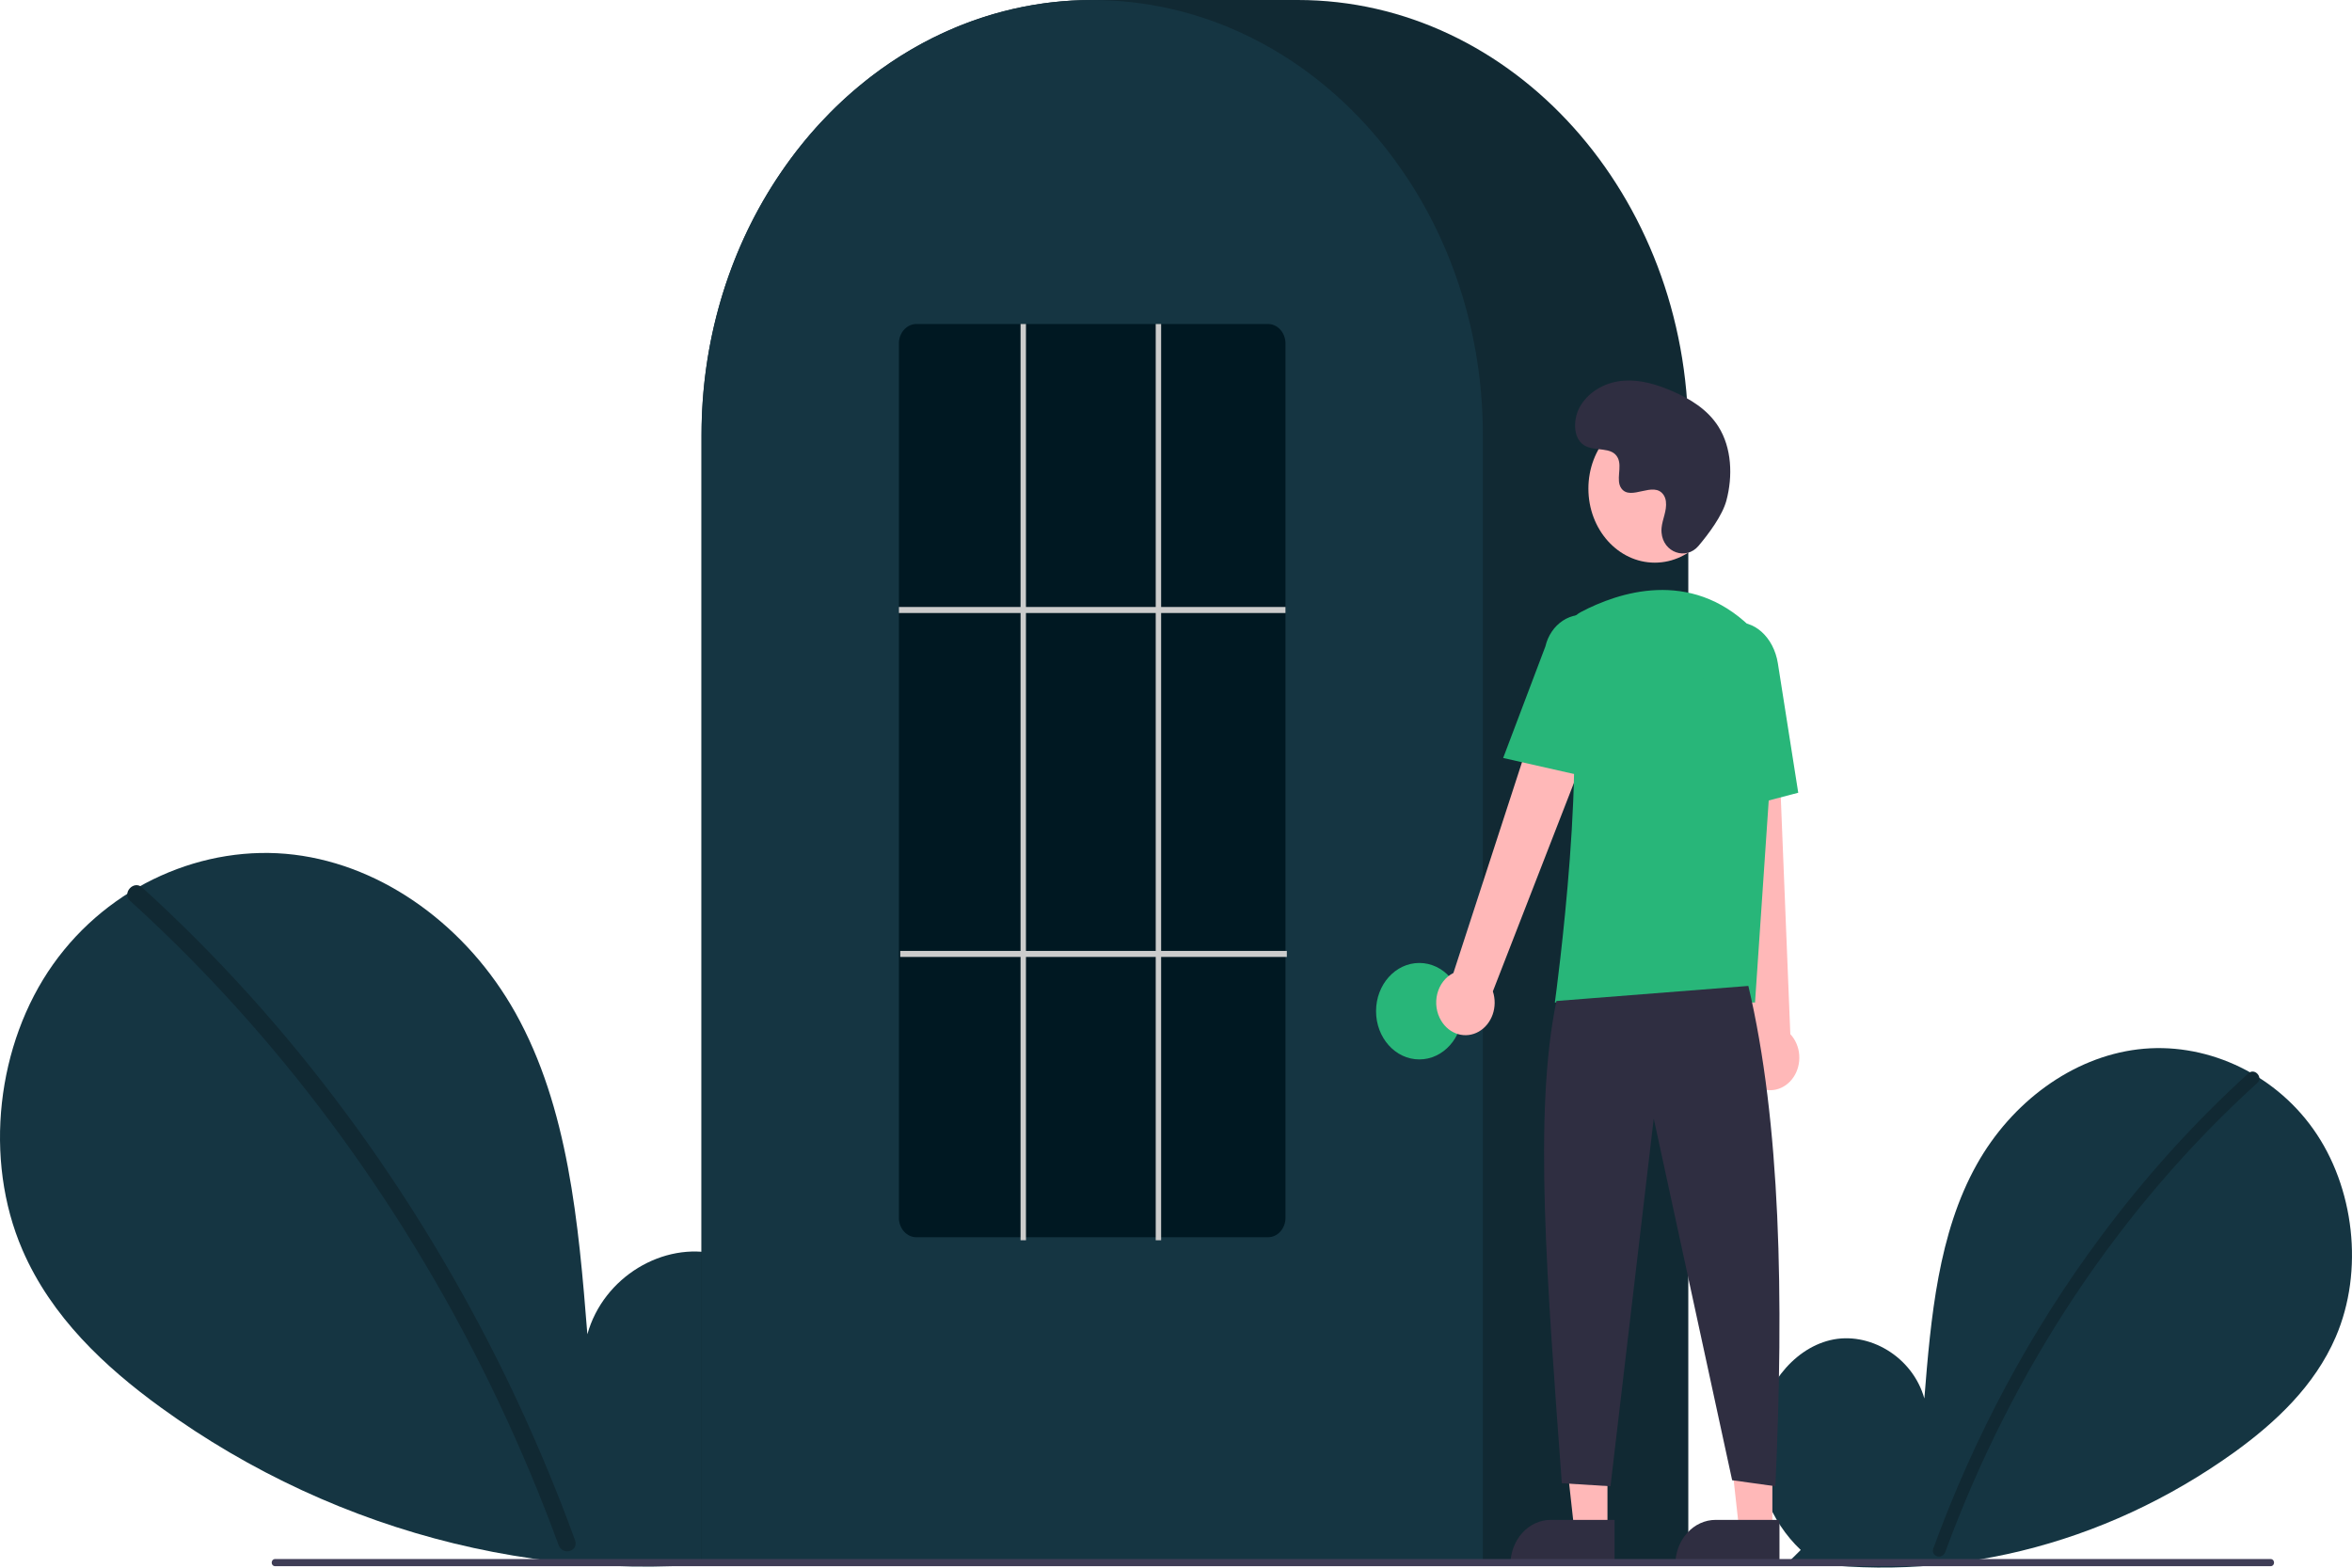 <svg width="636" height="424" viewBox="0 0 636 424" fill="none" xmlns="http://www.w3.org/2000/svg">
<g clip-path="url(#clip0_90_2)">
<path d="M486.937 419.205C478.794 411.533 473.848 399.413 475.145 387.615C476.442 375.816 484.476 364.969 494.897 362.464C505.317 359.958 517.196 366.894 520.361 378.245C522.103 356.361 524.11 333.559 534.545 314.923C543.993 298.048 560.357 285.973 578.091 283.813C595.826 281.653 614.499 289.812 625.56 305.421C636.62 321.029 639.328 343.722 631.582 361.642C625.875 374.843 615.362 384.668 604.346 392.66C568.75 418.27 526.058 428.685 484.125 421.988L486.937 419.205Z" fill="#153542"/>
<path d="M608.022 290.264C593.388 303.555 579.964 318.42 567.942 334.643C549.128 359.947 533.904 388.316 522.799 418.764C521.986 420.985 525.221 421.952 526.025 419.755C544.194 370.272 573.199 326.657 610.387 292.901C612.057 291.385 609.678 288.76 608.022 290.264Z" fill="#112933"/>
<path d="M204.739 417.121C215.922 406.583 222.716 389.936 220.934 373.731C219.153 357.525 208.118 342.627 193.806 339.186C179.493 335.745 163.177 345.271 158.83 360.862C156.437 330.803 153.68 299.486 139.349 273.889C126.372 250.711 103.896 234.126 79.537 231.16C55.178 228.193 29.532 239.398 14.34 260.837C-0.852 282.276 -4.571 313.444 6.069 338.057C13.907 356.189 28.347 369.683 43.477 380.661C91.747 415.685 151.626 430.292 208.601 420.943" fill="#153542"/>
<path d="M38.428 240.02C58.527 258.275 76.966 278.692 93.478 300.975C109.992 323.235 124.531 347.23 136.891 372.621C143.8 386.864 150.006 401.517 155.482 416.514C156.598 419.565 152.155 420.893 151.051 417.876C141.352 391.436 129.352 366.119 115.224 342.288C101.164 318.544 85.072 296.377 67.174 276.098C57.051 264.634 46.37 253.799 35.179 243.642C32.886 241.56 36.153 237.954 38.428 240.02L38.428 240.02Z" fill="#112933"/>
<path d="M456.531 423.072H189.703V117.792C189.703 52.841 237.091 0 295.338 0H350.897C409.144 0 456.531 52.841 456.531 117.792V423.072Z" fill="#112933"/>
<path d="M400.972 423.072H189.703V117.792C189.645 92.904 196.713 68.645 209.877 48.548C210.362 47.81 210.846 47.082 211.345 46.362C217.713 37.05 225.29 28.849 233.828 22.029C234.31 21.638 234.794 21.253 235.286 20.869C242.429 15.356 250.157 10.85 258.293 7.452C258.776 7.248 259.268 7.043 259.76 6.847C267.118 3.919 274.745 1.913 282.501 0.867C282.982 0.794 283.475 0.736 283.969 0.679C291.527 -0.222 299.15 -0.222 306.708 0.679C307.201 0.736 307.694 0.794 308.181 0.868C315.935 1.914 323.56 3.919 330.916 6.847C331.408 7.043 331.9 7.248 332.385 7.452C340.42 10.807 348.057 15.246 355.124 20.671C355.615 21.047 356.107 21.432 356.591 21.816C361.377 25.625 365.872 29.869 370.03 34.503C373.365 38.221 376.473 42.184 379.332 46.365C379.83 47.082 380.314 47.81 380.798 48.547C393.963 68.644 401.031 92.904 400.972 117.792V423.072Z" fill="#153542"/>
<path d="M383.793 286.531C390.253 286.531 395.49 280.692 395.49 273.489C395.49 266.285 390.253 260.446 383.793 260.446C377.333 260.446 372.097 266.285 372.097 273.489C372.097 280.692 377.333 286.531 383.793 286.531Z" fill="#28B679"/>
<path d="M434.672 413.928H425.71L421.446 375.38L434.674 375.381L434.672 413.928Z" fill="#FFB8B8"/>
<path d="M419.308 411.072H436.592V423.208H408.425C408.425 421.614 408.707 420.036 409.254 418.564C409.801 417.091 410.602 415.754 411.613 414.627C412.623 413.5 413.823 412.606 415.143 411.996C416.464 411.386 417.879 411.072 419.308 411.072V411.072Z" fill="#2F2E41"/>
<path d="M479.266 413.928H470.303L466.039 375.38L479.267 375.381L479.266 413.928Z" fill="#FFB8B8"/>
<path d="M463.901 411.072H481.186V423.208H453.018C453.018 421.614 453.3 420.036 453.847 418.564C454.394 417.091 455.195 415.754 456.206 414.627C457.216 413.5 458.416 412.606 459.736 411.996C461.057 411.386 462.472 411.072 463.901 411.072V411.072Z" fill="#2F2E41"/>
<path d="M389.713 276.072C389.068 275.013 388.639 273.809 388.457 272.545C388.275 271.281 388.343 269.988 388.658 268.757C388.972 267.525 389.525 266.386 390.277 265.419C391.029 264.451 391.962 263.679 393.01 263.158L423.477 169.522L438.468 178.645L403.682 268.127C404.351 270.149 404.332 272.374 403.628 274.382C402.924 276.389 401.584 278.039 399.862 279.018C398.141 279.998 396.156 280.239 394.286 279.696C392.415 279.153 390.788 277.864 389.713 276.072V276.072Z" fill="#FFB8B8"/>
<path d="M474.687 293.667C473.691 293.03 472.833 292.158 472.172 291.111C471.511 290.064 471.064 288.868 470.862 287.608C470.661 286.348 470.709 285.053 471.005 283.816C471.3 282.579 471.835 281.429 472.572 280.448L463.134 181.397L480.195 182.266L484.117 279.696C485.514 281.186 486.372 283.195 486.529 285.344C486.685 287.492 486.13 289.63 484.968 291.352C483.805 293.074 482.117 294.261 480.222 294.688C478.327 295.114 476.358 294.751 474.687 293.667V293.667Z" fill="#FFB8B8"/>
<path d="M447.47 152.178C457.387 152.178 465.425 143.215 465.425 132.157C465.425 121.1 457.387 112.136 447.47 112.136C437.554 112.136 429.516 121.1 429.516 132.157C429.516 143.215 437.554 152.178 447.47 152.178Z" fill="#FFB8B8"/>
<path d="M474.573 271.14H420.442L420.507 270.67C420.604 269.968 430.154 200.208 423.111 177.386C422.404 175.143 422.466 172.688 423.285 170.493C424.104 168.298 425.623 166.519 427.548 165.498H427.548C437.615 160.211 456.941 153.701 473.252 169.5C475.652 171.863 477.527 174.816 478.727 178.126C479.927 181.436 480.42 185.012 480.167 188.571L474.573 271.14Z" fill="#28B679"/>
<path d="M430.838 210.517L406.468 205.004L417.891 174.819C418.575 171.895 420.271 169.393 422.606 167.862C424.942 166.33 427.727 165.894 430.351 166.65C432.974 167.405 435.222 169.29 436.601 171.89C437.98 174.491 438.378 177.596 437.707 180.523L430.838 210.517Z" fill="#28B679"/>
<path d="M462.051 220.754L460.586 183.304C459.475 176.264 463.089 169.609 468.647 168.521C474.207 167.437 479.636 172.32 480.752 179.412L486.259 214.405L462.051 220.754Z" fill="#28B679"/>
<path d="M472.772 266.656C481.482 303.646 482.432 350.675 480.082 401.974L468.386 400.344L447.186 302.524L435.489 401.974L422.33 401.159C418.399 347.334 414.572 301.126 420.868 270.732L472.772 266.656Z" fill="#2F2E41"/>
<path d="M459.301 147.63C455.951 151.609 449.731 149.473 449.294 144.038C449.26 143.616 449.263 143.191 449.302 142.769C449.527 140.362 450.774 138.176 450.476 135.634C450.408 135.001 450.197 134.398 449.862 133.882C447.192 129.896 440.927 135.665 438.408 132.057C436.863 129.844 438.679 126.361 437.493 123.888C435.929 120.625 431.295 122.235 428.389 120.447C425.156 118.459 425.349 112.927 427.478 109.563C430.073 105.459 434.624 103.27 439.118 102.954C443.612 102.639 448.075 103.993 452.271 105.817C457.038 107.888 461.766 110.751 464.699 115.426C468.267 121.11 468.61 128.752 466.826 135.399C465.74 139.442 462.036 144.381 459.301 147.63Z" fill="#2F2E41"/>
<path d="M614.056 423.596H74.337C74.107 423.596 73.886 423.493 73.723 423.311C73.561 423.129 73.469 422.883 73.469 422.626C73.469 422.369 73.561 422.122 73.723 421.941C73.886 421.759 74.107 421.656 74.337 421.655H614.056C614.286 421.656 614.507 421.759 614.669 421.941C614.832 422.122 614.923 422.369 614.923 422.626C614.923 422.883 614.832 423.129 614.669 423.311C614.507 423.493 614.286 423.596 614.056 423.596V423.596Z" fill="#3F3D56"/>
<path d="M342.855 334.626H247.821C246.569 334.634 245.366 334.087 244.475 333.107C243.584 332.127 243.079 330.792 243.069 329.397V92.86C243.079 91.464 243.584 90.13 244.475 89.15C245.366 88.169 246.569 87.623 247.821 87.63H342.855C344.107 87.623 345.31 88.169 346.201 89.15C347.092 90.13 347.597 91.464 347.607 92.86V329.397C347.597 330.792 347.092 332.127 346.201 333.107C345.31 334.087 344.107 334.634 342.855 334.626V334.626Z" fill="#001822"/>
<path d="M347.607 164.166H243.069V165.797H347.607V164.166Z" fill="#CCCCCC"/>
<path d="M347.972 257.185H243.434V258.816H347.972V257.185Z" fill="#CCCCCC"/>
<path d="M277.428 87.63H275.965V335.441H277.428V87.63Z" fill="#CCCCCC"/>
<path d="M313.979 87.63H312.517V335.441H313.979V87.63Z" fill="#CCCCCC"/>
</g>
<defs>
<clipPath id="clip0_90_2">
<rect width="636" height="424" fill="white"/>
</clipPath>
</defs>
</svg>
